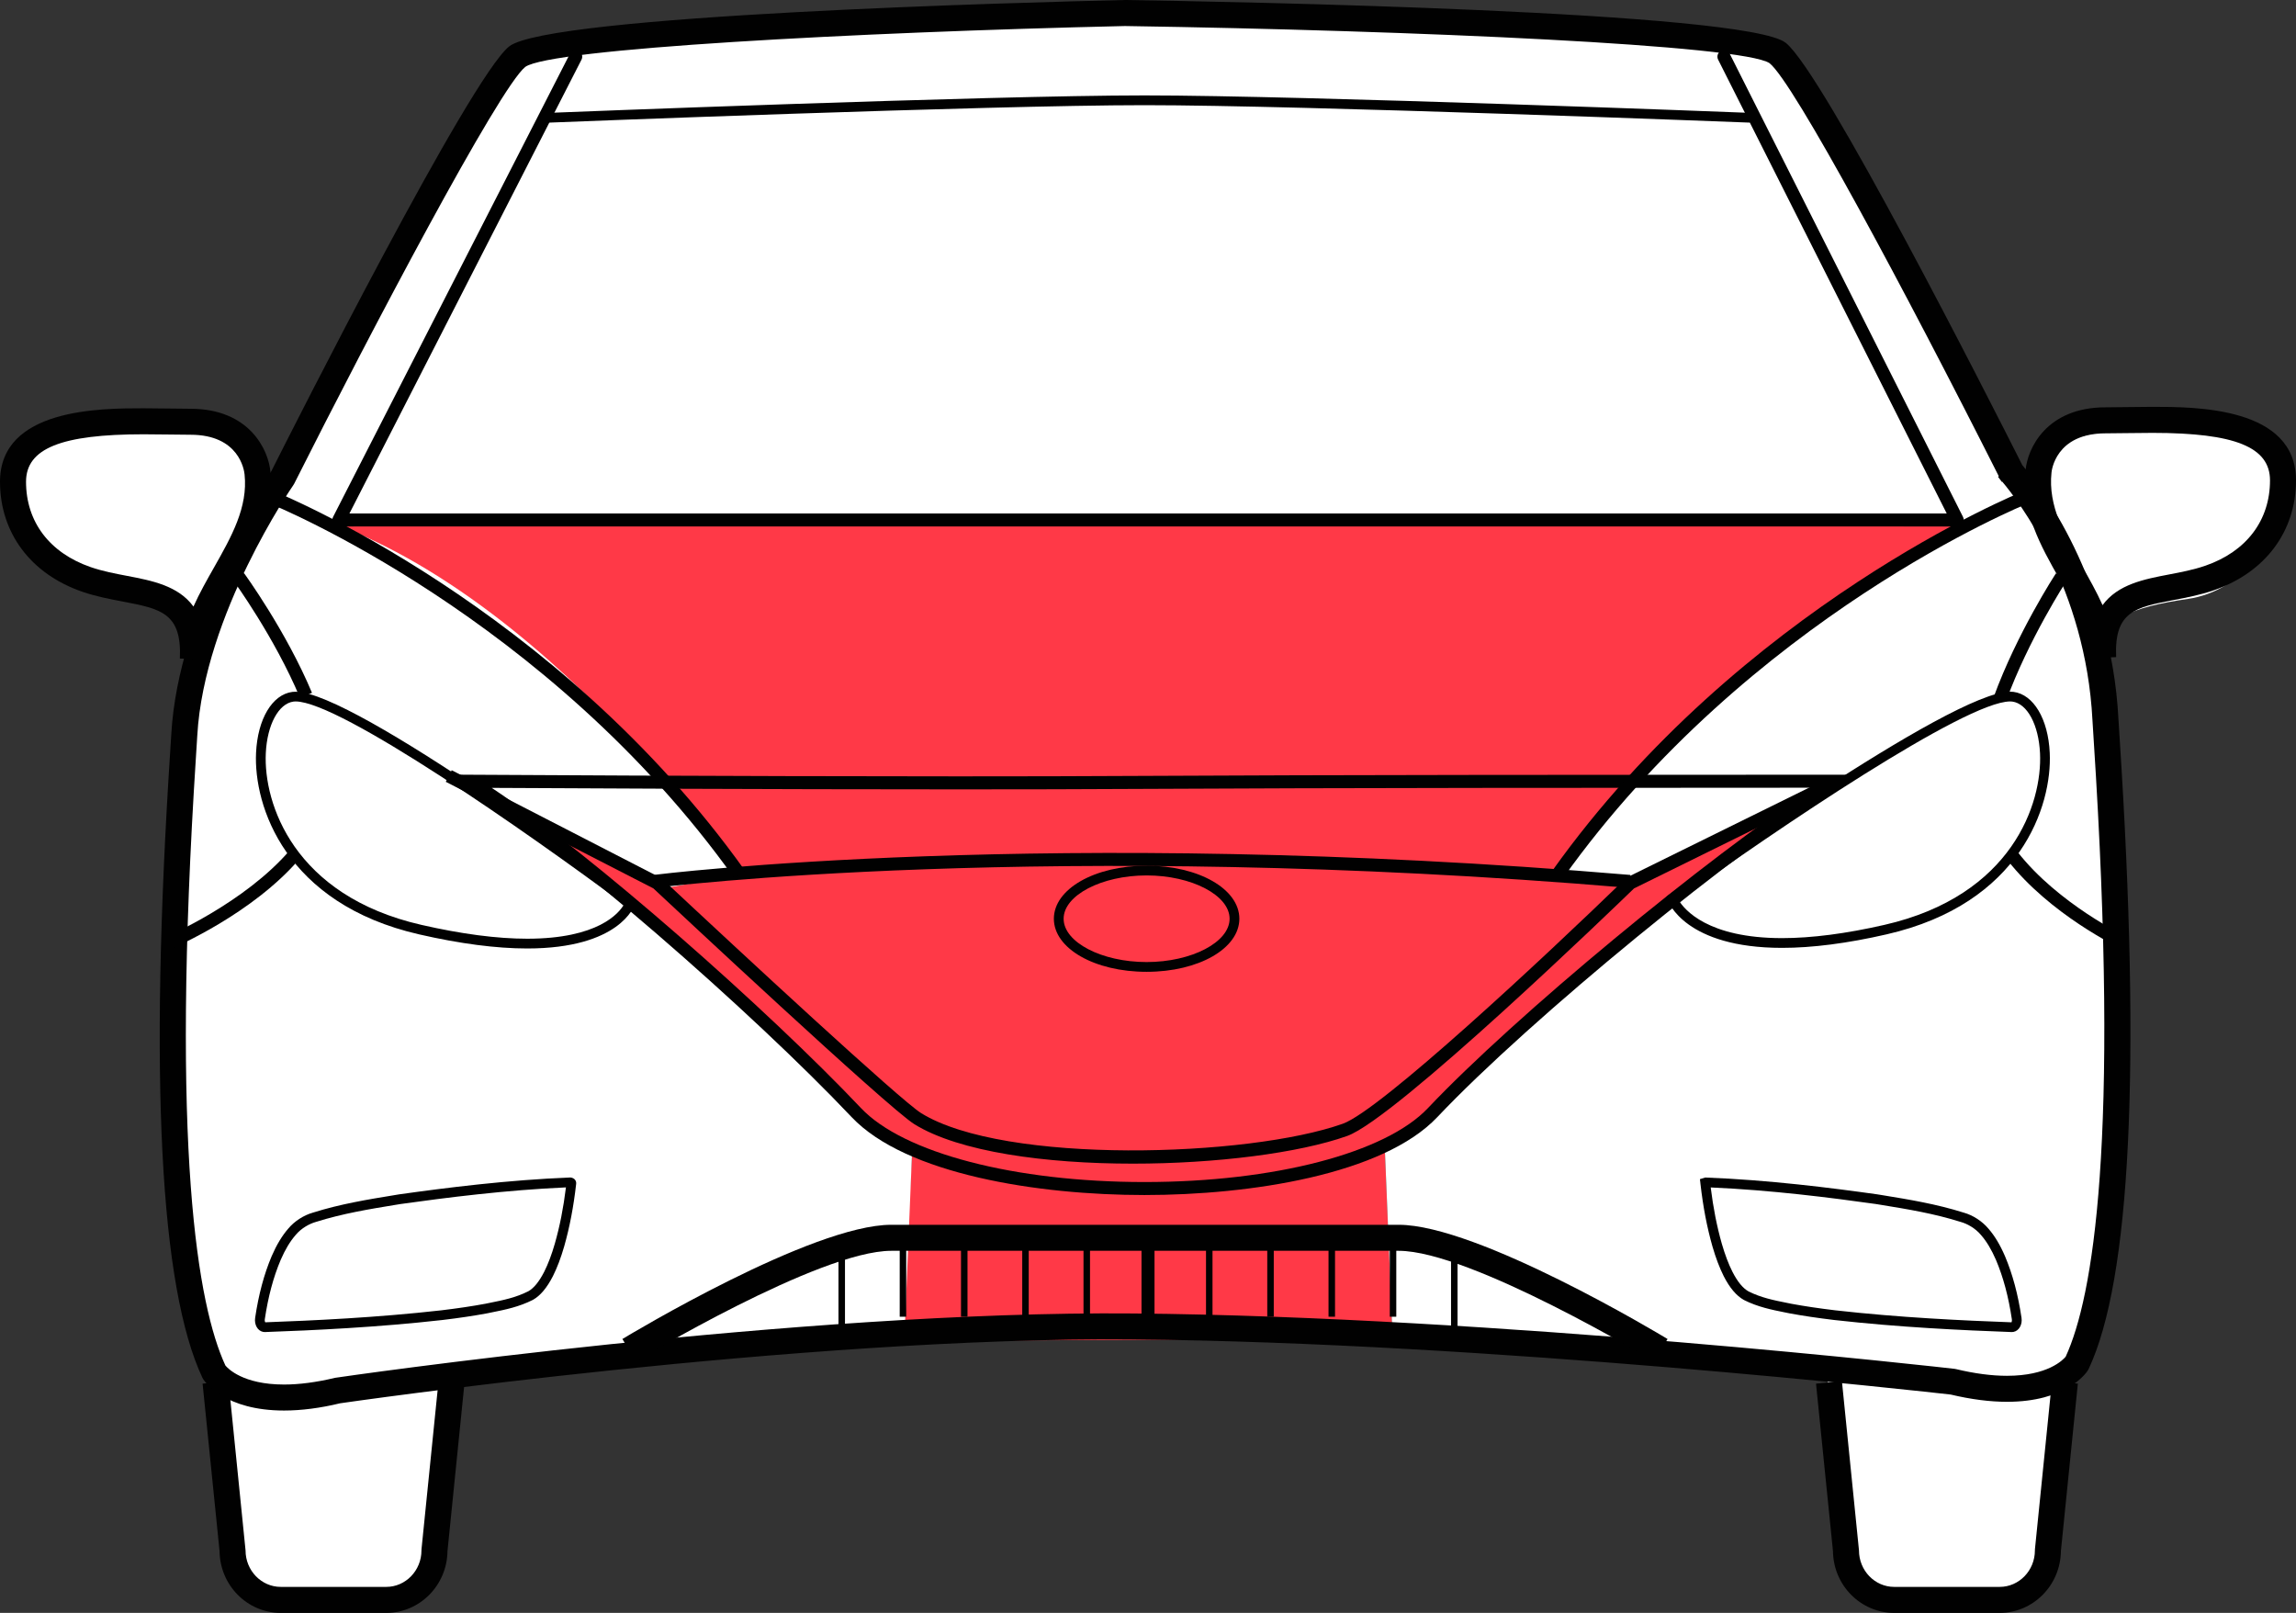 <?xml version="1.0" encoding="utf-8"?>
<!-- Generator: Adobe Illustrator 17.0.0, SVG Export Plug-In . SVG Version: 6.00 Build 0)  -->
<!DOCTYPE svg PUBLIC "-//W3C//DTD SVG 1.1//EN" "http://www.w3.org/Graphics/SVG/1.1/DTD/svg11.dtd">
<svg version="1.1" id="Layer_1" xmlns="http://www.w3.org/2000/svg"  x="0px" y="0px"
	 width="124.174px" height="87.214px" viewBox="102.849 11.615 124.174 87.214"
	 enable-background="new 102.849 11.615 124.174 87.214" xml:space="preserve">
<rect x="102.849" y="11.615" width="124.174" height="87.214" fill="#333333" stroke="none"/>
<g id="front-windscreen">
	<path fill="#FFFFFF" d="M121.173,40.082h87.529l-10.619-21.999c0,0-36.547-1.927-65.583-0.167L121.173,40.082z"/>
</g>
<g id="right">
	<path fill="#FFFFFF" d="M113.958,47.229c0,0,4.313-9.375,3.126-10.625s-2.438-2.063-6.063-1.875s-6.875,0.125-7.063,2.938
		s1.875,5.688,4.875,6.125S113.27,45.041,113.958,47.229z"/>
	<polyline fill="#FFFFFF" points="121.173,40.082 121.354,39.719 134.583,14 130.583,14.667 117.437,38.844 	"/>
</g>
<g id="left">
	<path fill="#FFFFFF" d="M215.75,47.25c0,0-4.011-9.187-2.824-10.437c1.187-1.25,2.438-2.063,6.063-1.875s6.875,0.125,7.063,2.938
		c0.188,2.813-1.875,5.688-4.875,6.125S216.438,45.063,215.75,47.25z"/>
	<polyline fill="#FFFFFF" points="208.583,40.125 195.76,13.709 199.426,14.542 212.507,38.844 	"/>
</g>
<g id="front">
	<path fill="#FF3947" d="M127.917,53.792c0,0,12.702,9.576,16.167,13.458s6.1,6.167,8.092,6.708l-0.55,10.167L178.167,84
		l-0.417-10.125c0,0,6.146-5.438,8.833-7.875c2.75-2.667,15.625-12.083,15.625-12.083l-11.625,5.5l-3.667-0.25
		c0,0,8.404-11.669,21.785-19.085c0,0-71.195-0.125-87.528,0c0,0,14.993,8.835,21.743,18.835l-4.333,0.583L127.917,53.792z"/>
</g>
<g id="front-right">
	<path fill="#FFFFFF" d="M138.5,59.688l4.416-0.771c0,0-11.749-17.25-25.498-19.99c0,0-3.868,4.906-4.493,15.281
		S111.875,84.5,115,86.625s5.8-0.792,8.675-0.667s13.943-0.652,13.943-0.652l14.14-1.223l0.417-10.125c0,0-5.25-3.792-13.75-12.375
		L128.3,53.958L138.5,59.688z"/>
	<path fill="#FFFFFF" d="M114.75,86c0,0-0.25,9.917,1.333,11.333c1.583,1.417,8.833,1.333,9.833-0.25s1.667-12.333,1.667-12.333"/>
</g>
<g id="front-left">
	<path fill="#FFFFFF" d="M190.458,59.5l-3.792-0.333c0,0,14.458-18,25.84-20.323c0,0,3.868,4.906,4.493,15.281s1.125,28.875-2,31
		s-5.875,0.625-8.75,0.75s-13.943-0.652-13.943-0.652L178.167,84l-0.417-10.125c0,0,4.5-4.125,13.75-12.375l10.292-7.292
		L190.458,59.5z"/>
	<path fill="#FFFFFF" d="M201.625,85.75c0,0,0.875,7.375,1,9.5s4,3,5.5,3s5.25,0.625,5.375-3.125s1.5-12.25,1.5-12.25"/>
</g>
<g id="roof">
	<path id="r2" fill="#FFFFFF" d="M197.984,18.172l-2.224-4.463c0,0-25.427-3.209-61.177,0.291l-1.974,3.875
		C132.563,18.094,160.813,16.188,197.984,18.172z"/>
</g>
<g>
	<g>
		<g>
			<path fill="#010101" stroke="#010101" stroke-miterlimit="10" d="M144.535,67.243"/>
		</g>
		<g>
			<path fill="#010101" d="M210.997,98.829h-5.706c-1.813,0-3.29-1.495-3.31-3.341l-0.917-9.055l1.4-0.141l0.924,9.159
				c0,1.087,0.854,1.972,1.904,1.972h5.706c1.05,0,1.904-0.885,1.904-1.972l0.003-0.071l0.92-9.089l1.4,0.141l-0.917,9.055
				C214.288,97.334,212.81,98.829,210.997,98.829z"/>
		</g>
		<g>
			<path fill="#010101" d="M123.739,98.829h-5.706c-1.813,0-3.29-1.495-3.31-3.341l-0.917-9.055l1.399-0.141l0.924,9.159
				c0,1.087,0.854,1.972,1.904,1.972h5.706c1.05,0,1.904-0.885,1.904-1.972l0.003-0.071l0.921-9.089l1.4,0.141l-0.917,9.055
				C127.029,97.334,125.552,98.829,123.739,98.829z"/>
		</g>
		<g>
			<path fill="#010101" d="M118.213,87.887c-3.181,0-4.26-1.52-4.373-1.693l-0.046-0.084c-2.292-4.875-2.879-16.237-1.746-33.77
				c0.029-0.442,0.051-0.789,0.065-1.028c0.384-6.771,4.959-13.565,5.415-14.226c1.196-2.378,10.741-21.27,12.855-22.958
				c2.146-1.713,28.118-2.394,33.302-2.513c5.614,0.086,33.596,0.602,35.744,2.317c2.03,1.62,10.923,19.127,12.792,22.834
				c0.923,1.097,4.81,6.147,5.199,13.725c0.01,0.208,0.034,0.568,0.066,1.057c1.156,17.796,0.592,29.265-1.676,34.09l-0.047,0.084
				c-0.113,0.173-1.192,1.693-4.372,1.693c-0.924,0-1.947-0.132-3.043-0.392c-1.152-0.131-25.012-2.814-44.206-2.98
				c-18.014-0.154-42.664,3.418-42.905,3.453C120.186,87.752,119.149,87.887,118.213,87.887z M115.039,85.452
				c0.13,0.158,0.947,1.029,3.174,1.029c0.825,0,1.752-0.122,2.756-0.363c0.306-0.048,25.054-3.643,43.184-3.48
				c19.651,0.169,44.151,2.965,44.396,2.993l0.084,0.015c1.004,0.241,1.932,0.363,2.756,0.363c2.202,0,3.026-0.852,3.177-1.033
				c1.478-3.216,2.926-11.616,1.516-33.336c-0.032-0.498-0.056-0.865-0.067-1.076c-0.367-7.167-4.038-11.906-4.878-12.902
				l-0.02,0.013l-0.208-0.276l0.039-0.033c-5.067-10.048-11.09-21.291-12.396-22.333c-1.443-0.978-19.04-1.767-34.861-2.01
				c-14.675,0.338-31.048,1.227-32.433,2.209c-1.416,1.131-8.416,14.421-12.495,22.532l-0.052,0.087
				c-0.048,0.069-4.821,6.972-5.193,13.543c-0.014,0.241-0.036,0.592-0.065,1.039C112.068,73.838,113.543,82.206,115.039,85.452z"/>
		</g>
		<g>
			<path fill="#010101" d="M208.702,40.082h-87.529c-0.123,0-0.236-0.064-0.3-0.168s-0.069-0.235-0.013-0.343l12.813-25.052
				c0.089-0.173,0.302-0.241,0.473-0.153c0.173,0.089,0.241,0.3,0.153,0.473l-12.551,24.54h86.384l-12.363-24.542
				c-0.087-0.173-0.018-0.385,0.156-0.472c0.172-0.087,0.384-0.018,0.472,0.156l12.62,25.052c0.055,0.109,0.049,0.239-0.014,0.343
				C208.94,40.02,208.824,40.082,208.702,40.082z"/>
		</g>
		<g>
			<path fill="#010101" d="M192.307,85.223c-0.099-0.06-9.927-5.973-13.81-5.973h-27.449c-3.885,0-13.711,5.913-13.81,5.973
				l-0.728-1.204c0.417-0.252,10.265-6.176,14.538-6.176h27.449c4.273,0,14.121,5.924,14.538,6.176L192.307,85.223z"/>
		</g>
		<g>
			<path fill="#010101" d="M113.982,47.288l-1.405-0.063c0.111-2.472-1.036-2.691-3.118-3.088c-0.7-0.134-1.425-0.272-2.158-0.524
				c-2.788-0.96-4.452-3.184-4.452-5.948c0-3.973,5.436-3.973,7.758-3.973c0.488,0,0.965,0.007,1.417,0.014
				c0.399,0.006,0.779,0.012,1.128,0.012c3.195,0,4.225,2.236,4.323,3.417c0.236,2.215-0.816,4.072-1.834,5.869
				C114.822,44.45,114.048,45.816,113.982,47.288L113.982,47.288z M110.608,35.098c-4.452,0-6.351,0.767-6.351,2.567
				c0,2.168,1.277,3.851,3.503,4.618c0.637,0.219,1.312,0.348,1.964,0.472c1.326,0.253,2.766,0.528,3.588,1.658
				c0.323-0.722,0.718-1.418,1.106-2.103c0.95-1.677,1.847-3.262,1.658-5.043c-0.023-0.229-0.291-2.144-2.923-2.144
				c-0.356,0-0.742-0.006-1.149-0.012C111.558,35.105,111.088,35.098,110.608,35.098z"/>
		</g>
		<g>
			<path fill="#010101" d="M197.498,18.246c-0.241-0.009-24.206-0.944-32.752-0.944c-8.414,0-31.98,0.935-32.217,0.944l-0.021-0.527
				c0.237-0.01,23.814-0.945,32.238-0.945c8.557,0,32.532,0.935,32.773,0.945L197.498,18.246z"/>
		</g>
		<g>
			<path fill="#010101" d="M164.745,76.234c-5.73,0-12.9-1.108-15.84-4.216c-5.289-5.592-15.775-14.804-20.864-17.858l-1.102-0.661
				l1.285,0.008c0.14,0.001,14.112,0.088,26.471,0.088c3.455,0,6.798-0.007,9.703-0.024c9.884-0.058,27.584-0.064,34.736-0.064
				l4.323,0.001l-1.088,0.653c-5.393,3.236-16.795,12.582-21.784,17.858C177.644,75.127,170.474,76.234,164.745,76.234z
				 M129.445,54.218c5.414,3.585,14.99,12.051,19.971,17.317c2.296,2.427,8.313,3.996,15.329,3.996s13.033-1.569,15.329-3.996
				c4.718-4.989,15.142-13.6,20.89-17.325h-1.831c-7.151,0-24.85,0.006-34.731,0.064c-2.905,0.017-6.251,0.024-9.707,0.024
				C144.463,54.298,133.127,54.239,129.445,54.218z"/>
		</g>
		<g>
			<path fill="#010101" d="M190.967,59.626c-31.413-2.659-52.489-0.028-52.698-0.001l-0.089-0.698
				c0.209-0.027,21.363-2.666,52.847-0.001L190.967,59.626z"/>
		</g>
		<g>
			<path fill="#010101" d="M164.119,74.537c-4.707,0-9.387-0.629-11.817-2.132c-1.427-0.883-13.226-11.919-14.115-12.751
				l-11.229-5.765l0.321-0.626l11.352,5.844c4.369,4.091,12.926,12.011,14.04,12.7c4.508,2.789,17.698,2.387,22.801,0.571
				c2.029-0.722,10.896-8.994,15.3-13.267l0.09-0.063l11.17-5.504l0.31,0.631l-11.12,5.479c-0.927,0.898-12.885,12.45-15.515,13.386
				C173.102,73.967,168.598,74.537,164.119,74.537z"/>
		</g>
		<g>
			<path fill="#010101" d="M187.374,59.107l-0.573-0.408c10.212-14.327,25.295-20.448,25.446-20.508l0.26,0.653
				C212.358,38.904,197.461,44.955,187.374,59.107z"/>
		</g>
		<g>
			<path fill="#010101" d="M142.57,59.107c-10.093-14.161-24.984-20.204-25.133-20.263l0.26-0.653
				c0.151,0.06,15.234,6.181,25.446,20.508L142.57,59.107z"/>
		</g>
		<g>
			<path fill="none" stroke="#010101" stroke-miterlimit="10" d="M116.269,40.97"/>
		</g>
		<g>
			<path fill="#010101" d="M112.125,62.908l-0.274-0.648c0.042-0.018,4.225-1.812,6.678-4.677l0.534,0.457
				C116.501,61.034,112.303,62.833,112.125,62.908z"/>
		</g>
		<g>
			<path fill="#010101" d="M119.074,49.349c-1.375-3.281-3.574-6.3-3.596-6.33l0.567-0.415c0.023,0.031,2.269,3.115,3.677,6.474
				L119.074,49.349z"/>
		</g>
		<g>
			<path fill="#010101" d="M217.554,62.902c-0.156-0.073-3.835-1.838-6.134-4.776l0.553-0.433c2.195,2.805,5.845,4.557,5.882,4.574
				L217.554,62.902z"/>
		</g>
		<g>
			<path fill="#010101" d="M211.331,49.556l-0.661-0.24c1.25-3.446,3.347-6.666,3.368-6.698l0.588,0.385
				C214.606,43.035,212.554,46.19,211.331,49.556z"/>
		</g>
		<g>
			<path fill="#010101" d="M199.23,62.869c-5.233,0-6.151-2.481-6.188-2.587l-0.064-0.185l0.159-0.115
				c0.619-0.448,15.206-10.966,18.428-10.966c0.065,0,0.125,0.004,0.181,0.011c1.086,0.143,1.873,1.466,1.959,3.293
				c0.135,2.866-1.572,8.16-8.822,9.818C202.766,62.624,200.864,62.869,199.23,62.869z M193.628,60.279
				c0.311,0.52,1.575,2.063,5.602,2.063c1.594,0,3.457-0.241,5.536-0.717c6.912-1.58,8.541-6.576,8.413-9.279
				c-0.072-1.539-0.689-2.688-1.501-2.795c-0.035-0.004-0.072-0.007-0.113-0.007C209.15,49.544,198.885,56.489,193.628,60.279z"/>
		</g>
		<g>
			<path fill="#010101" d="M131.36,62.902L131.36,62.902c-1.666,0-3.631-0.256-5.841-0.762c-7.251-1.658-8.957-6.952-8.822-9.818
				c0.086-1.827,0.873-3.15,1.959-3.293c0.055-0.008,0.115-0.011,0.178-0.011c3.212,0,17.641,10.749,18.254,11.207l0.15,0.112
				l-0.057,0.179C137.15,60.613,136.362,62.902,131.36,62.902z M118.834,49.544c-0.039,0-0.075,0.002-0.109,0.007
				c-0.811,0.107-1.429,1.256-1.501,2.795c-0.127,2.703,1.502,7.699,8.413,9.279c2.172,0.497,4.098,0.749,5.723,0.749
				c3.834,0,4.963-1.376,5.24-1.856C131.402,56.647,121.238,49.544,118.834,49.544z"/>
		</g>
		<g>
			<path fill="#010101" d="M164.861,64.164c-2.813,0-5.016-1.26-5.016-2.87c0-1.609,2.203-2.869,5.016-2.869
				c2.813,0,5.016,1.26,5.016,2.869C169.876,62.904,167.673,64.164,164.861,64.164z M164.861,58.952
				c-2.433,0-4.488,1.073-4.488,2.342c0,1.27,2.055,2.342,4.488,2.342s4.488-1.073,4.488-2.342S167.294,58.952,164.861,58.952z"/>
		</g>
		<g>
			<path fill="#010101" d="M215.89,47.211L215.89,47.211c0-0.002,0-0.003,0-0.005c-0.068-1.47-0.841-2.834-1.658-4.279
				c-1.018-1.797-2.07-3.654-1.833-5.885c0.096-1.166,1.126-3.402,4.321-3.402c0.35,0,0.729-0.006,1.128-0.012
				c0.452-0.007,0.928-0.014,1.417-0.014c2.322,0,7.758,0,7.758,3.973c0,2.764-1.664,4.988-4.451,5.948
				c-0.733,0.252-1.458,0.391-2.158,0.524c-2.082,0.397-3.228,0.616-3.118,3.088L215.89,47.211z M219.265,35.022
				c-0.481,0-0.95,0.007-1.395,0.013c-0.407,0.006-0.794,0.012-1.15,0.012c-2.713,0-2.914,2.041-2.921,2.127
				c-0.19,1.798,0.707,3.382,1.657,5.06c0.388,0.685,0.781,1.381,1.106,2.103c0.822-1.13,2.261-1.405,3.588-1.658
				c0.652-0.124,1.326-0.253,1.964-0.472c2.226-0.767,3.503-2.451,3.503-4.618C225.616,35.789,223.717,35.022,219.265,35.022z"/>
		</g>
		<g>
			<g>
				<g>
					<path fill="#010101" d="M211.655,83.644l-0.019-0.001c-2.618-0.095-6.075-0.255-9.59-0.652
						c-0.925-0.112-1.691-0.226-2.415-0.36l-0.238-0.048c-0.727-0.146-1.478-0.296-2.228-0.674
						c-0.411-0.231-0.765-0.651-1.093-1.289c-0.229-0.458-0.428-0.983-0.609-1.606c-0.296-1.038-0.507-2.143-0.648-3.38
						l-0.029-0.259l0.288-0.088c3.434,0.13,6.774,0.555,9.306,0.91l0.29,0.047c1.426,0.233,2.901,0.474,4.387,0.943
						c0.498,0.139,1,0.466,1.336,0.87c0.332,0.38,0.624,0.866,0.891,1.482c0.413,0.98,0.706,2.07,0.894,3.335
						c0.055,0.367-0.135,0.701-0.431,0.76L211.655,83.644z M195.369,75.824c0.137,1.109,0.334,2.107,0.601,3.045
						c0.172,0.591,0.359,1.087,0.573,1.513c0.277,0.541,0.562,0.889,0.87,1.062c0.676,0.34,1.36,0.478,2.083,0.622l0.236,0.048
						c0.707,0.131,1.464,0.244,2.375,0.354c3.486,0.394,6.923,0.553,9.53,0.648c0.006-0.014,0.032-0.076,0.019-0.163
						c-0.181-1.22-0.462-2.269-0.857-3.206c-0.244-0.562-0.508-1.003-0.808-1.347c-0.322-0.388-0.77-0.618-1.085-0.706
						c-1.457-0.46-2.848-0.687-4.321-0.928l-0.284-0.046C201.854,76.376,198.64,75.966,195.369,75.824z"/>
				</g>
			</g>
		</g>
		<g>
			<g>
				<g>
					<path fill="#010101" d="M117.17,83.644l-0.097-0.011c-0.291-0.058-0.48-0.392-0.425-0.759c0.188-1.264,0.48-2.354,0.893-3.333
						c0.268-0.618,0.561-1.104,0.896-1.489c0.331-0.4,0.834-0.726,1.34-0.868c1.477-0.466,2.951-0.707,4.377-0.94l0.284-0.047
						c2.538-0.356,5.879-0.78,9.263-0.912c0.213,0.022,0.328,0.174,0.308,0.347c-0.14,1.239-0.352,2.344-0.647,3.38
						c-0.181,0.625-0.38,1.15-0.608,1.605c-0.328,0.64-0.682,1.06-1.084,1.286c-0.76,0.384-1.511,0.534-2.238,0.679L129.2,82.63
						c-0.729,0.135-1.496,0.25-2.418,0.361c-3.517,0.398-6.975,0.558-9.594,0.652L117.17,83.644z M133.457,75.821
						c-3.247,0.143-6.477,0.554-8.939,0.899l-0.278,0.045c-1.407,0.23-2.863,0.468-4.312,0.925
						c-0.322,0.091-0.771,0.321-1.089,0.704c-0.304,0.348-0.568,0.79-0.813,1.355c-0.395,0.935-0.675,1.983-0.856,3.203
						c-0.012,0.082,0.009,0.14,0.023,0.164c2.609-0.095,6.042-0.254,9.527-0.648c0.909-0.11,1.665-0.222,2.378-0.355l0.23-0.047
						c0.724-0.145,1.408-0.282,2.094-0.628c0.298-0.167,0.583-0.515,0.861-1.058c0.212-0.424,0.4-0.919,0.571-1.512
						C133.123,77.93,133.32,76.931,133.457,75.821z"/>
				</g>
			</g>
		</g>
		<g>
			<rect x="171.386" y="78.522" fill="#010101" width="0.352" height="4.292"/>
		</g>
		<g>
			<rect x="168.073" y="78.522" fill="#010101" width="0.352" height="4.292"/>
		</g>
		<g>
			<rect x="164.585" y="78.522" fill="#010101" width="0.703" height="4.292"/>
		</g>
		<g>
			<rect x="161.448" y="78.522" fill="#010101" width="0.352" height="4.292"/>
		</g>
		<g>
			<rect x="158.134" y="78.522" fill="#010101" width="0.352" height="4.292"/>
		</g>
		<g>
			<rect x="174.699" y="78.522" fill="#010101" width="0.352" height="4.292"/>
		</g>
		<g>
			<rect x="178.012" y="78.522" fill="#010101" width="0.352" height="4.292"/>
		</g>
		<g>
			<rect x="181.325" y="79.443" fill="#010101" width="0.352" height="4.292"/>
		</g>
		<g>
			<rect x="154.822" y="78.522" fill="#010101" width="0.352" height="4.292"/>
		</g>
		<g>
			<rect x="151.508" y="78.522" fill="#010101" width="0.352" height="4.292"/>
		</g>
		<g>
			<rect x="148.196" y="79.443" fill="#010101" width="0.352" height="4.292"/>
		</g>
	</g>
</g>
</svg>
